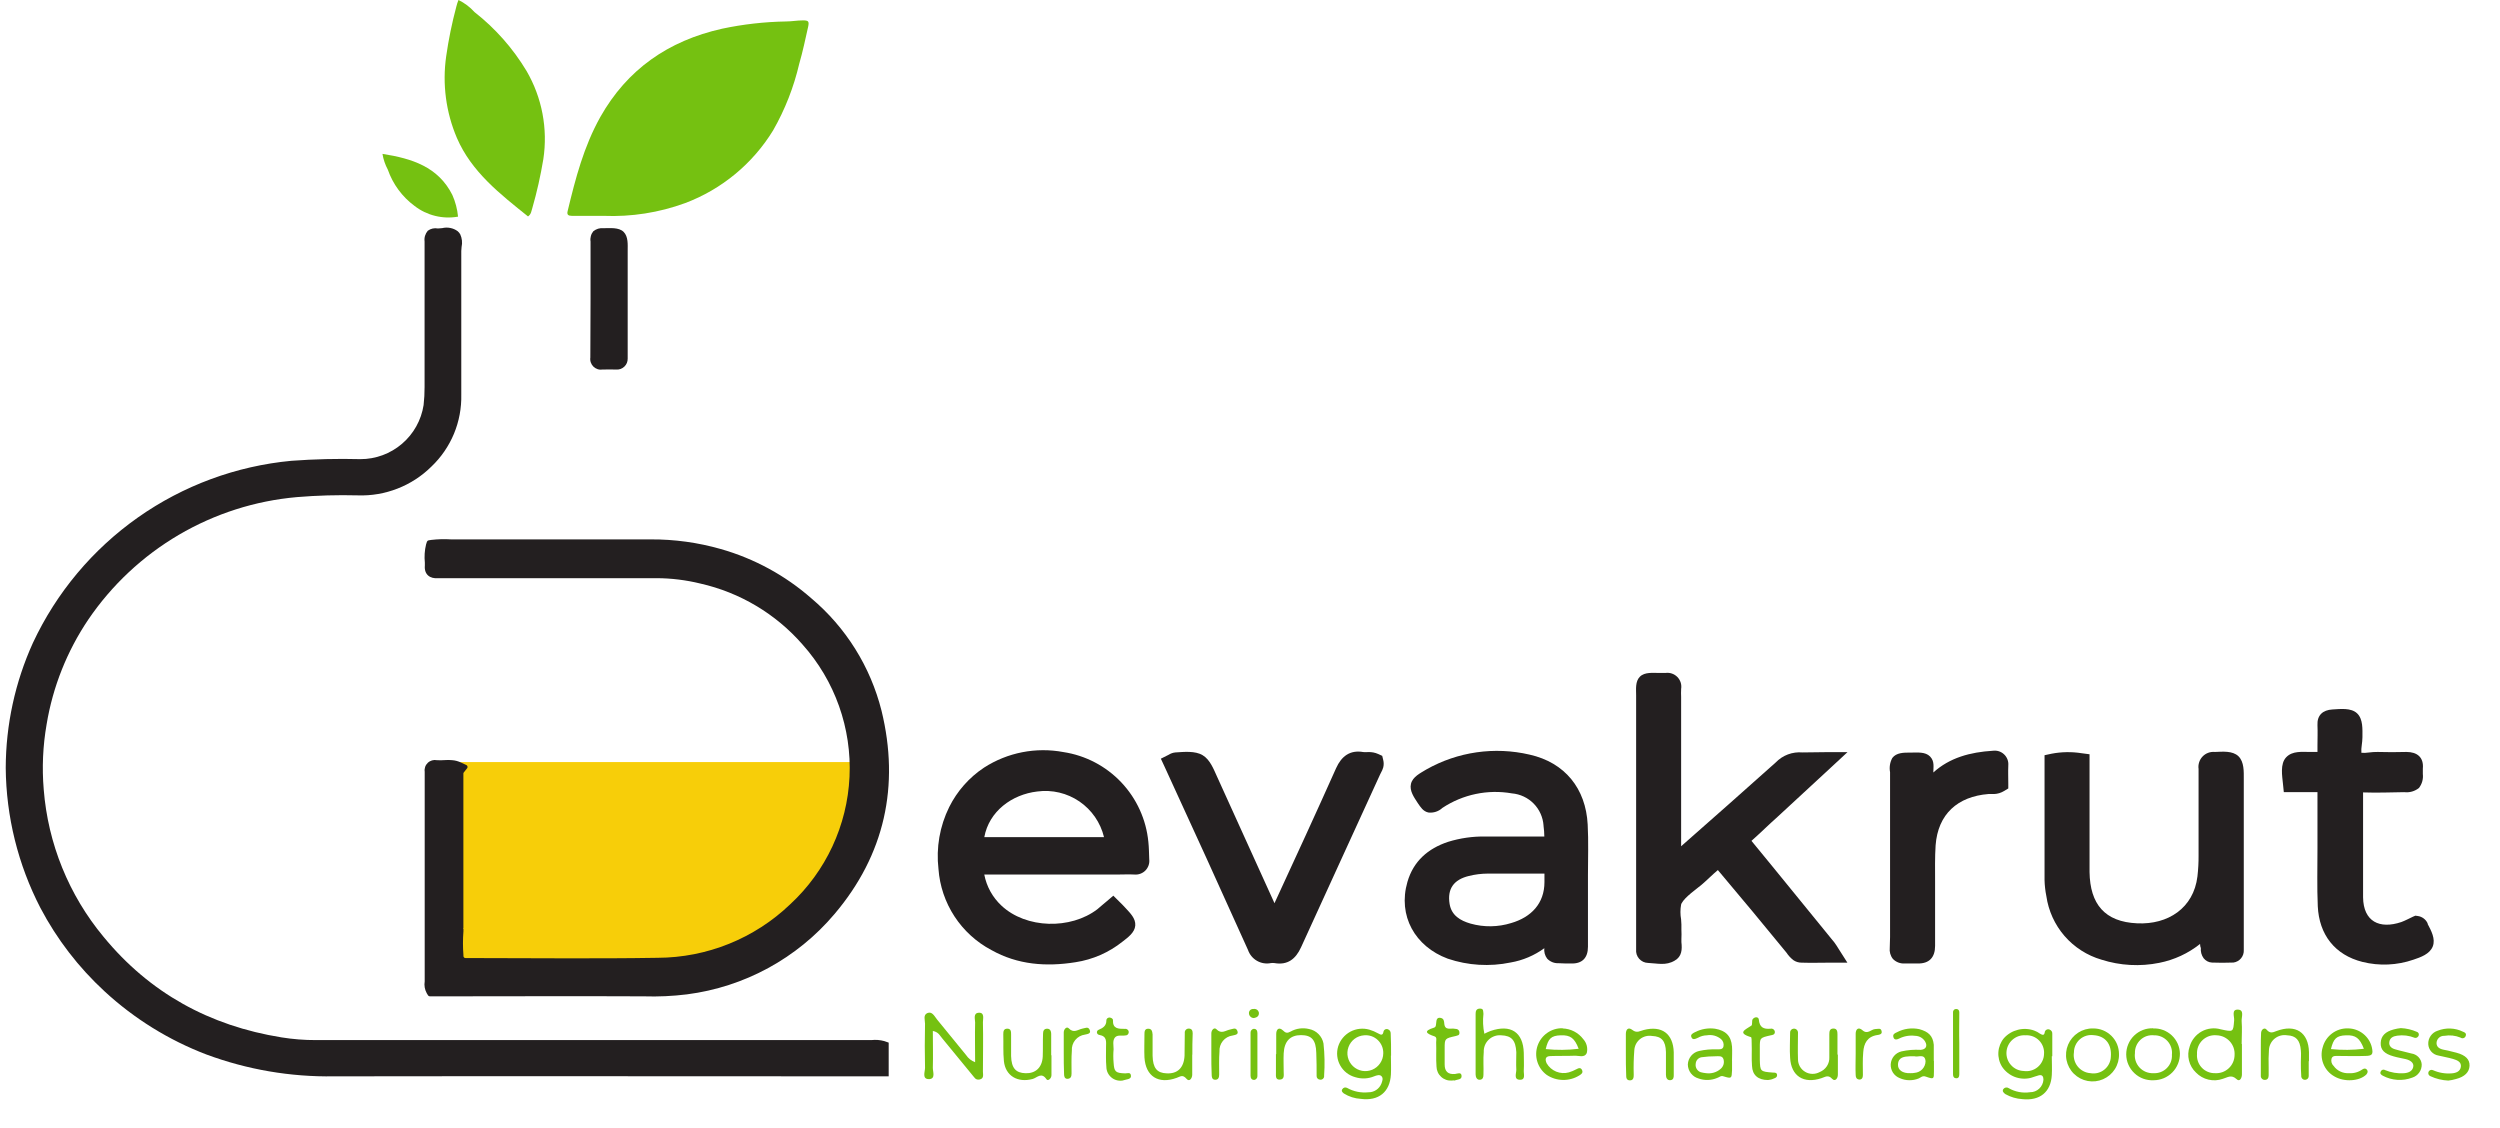 <svg width="82" height="37" viewBox="0 0 82 37" fill="none" xmlns="http://www.w3.org/2000/svg">
<path d="M19.798 7.08H18.76C18.641 7.08 18.585 7.045 18.62 6.918C18.876 5.854 19.146 4.812 19.691 3.836C20.568 2.284 21.911 1.338 23.688 0.941C24.377 0.795 25.078 0.716 25.782 0.704C25.957 0.704 26.151 0.669 26.331 0.669C26.512 0.669 26.547 0.692 26.507 0.878C26.416 1.283 26.331 1.692 26.215 2.091C26.037 2.856 25.749 3.592 25.359 4.275C24.689 5.37 23.673 6.21 22.471 6.662C21.616 6.975 20.708 7.117 19.798 7.08Z" fill="#75C111"/>
<path d="M17.319 7.099C16.401 6.362 15.467 5.639 14.986 4.524C14.626 3.68 14.505 2.753 14.635 1.845C14.713 1.296 14.825 0.752 14.968 0.216C14.986 0.142 15.009 0.07 15.038 0C15.238 0.097 15.416 0.232 15.565 0.397C16.247 0.931 16.825 1.586 17.271 2.328C17.779 3.202 17.973 4.223 17.821 5.222C17.731 5.764 17.611 6.301 17.459 6.829C17.429 6.911 17.429 7.024 17.319 7.099Z" fill="#75C111"/>
<path d="M12.545 5.047C13.514 5.2 14.371 5.47 14.836 6.392C14.937 6.618 15 6.859 15.024 7.106C14.775 7.15 14.519 7.142 14.274 7.081C14.028 7.021 13.798 6.91 13.598 6.755C13.192 6.455 12.886 6.04 12.72 5.563C12.634 5.402 12.574 5.228 12.545 5.047Z" fill="#75C111"/>
<path d="M31.984 34.841C31.984 34.379 31.974 33.963 31.984 33.536C31.984 33.424 31.912 33.227 32.107 33.218C32.302 33.21 32.24 33.413 32.24 33.526C32.253 34.07 32.24 34.605 32.24 35.15C32.24 35.243 32.282 35.374 32.137 35.406C31.991 35.437 31.961 35.332 31.893 35.262C31.563 34.86 31.235 34.461 30.906 34.059C30.832 33.979 30.794 33.854 30.597 33.815C30.597 34.224 30.608 34.625 30.597 35.027C30.597 35.158 30.69 35.378 30.485 35.395C30.229 35.406 30.341 35.158 30.341 35.027C30.33 34.542 30.33 34.059 30.341 33.578C30.341 33.456 30.271 33.289 30.422 33.227C30.573 33.166 30.65 33.331 30.731 33.434L31.687 34.605C31.759 34.714 31.863 34.796 31.984 34.841Z" fill="#75C111"/>
<path d="M44.744 33.958C44.63 33.965 44.521 34.006 44.429 34.074C44.338 34.143 44.269 34.237 44.23 34.344C44.191 34.452 44.184 34.568 44.21 34.679C44.236 34.79 44.294 34.891 44.377 34.97C44.46 35.049 44.564 35.102 44.676 35.123C44.788 35.143 44.904 35.131 45.01 35.087C45.115 35.043 45.205 34.969 45.269 34.874C45.333 34.78 45.369 34.669 45.371 34.554C45.374 34.473 45.36 34.391 45.329 34.315C45.298 34.239 45.252 34.171 45.192 34.114C45.133 34.058 45.062 34.014 44.985 33.987C44.908 33.961 44.825 33.95 44.744 33.958ZM45.622 34.625C45.622 34.83 45.632 35.037 45.622 35.243C45.59 35.817 45.221 36.12 44.635 36.043C44.438 36.032 44.248 35.971 44.08 35.867C44.029 35.827 43.987 35.785 44.029 35.724C44.045 35.698 44.07 35.68 44.099 35.672C44.127 35.665 44.158 35.669 44.184 35.683C44.397 35.803 44.643 35.853 44.886 35.827C44.976 35.828 45.064 35.802 45.139 35.752C45.214 35.703 45.272 35.632 45.307 35.55C45.337 35.467 45.378 35.374 45.318 35.304C45.258 35.234 45.153 35.272 45.07 35.304C44.875 35.385 44.657 35.395 44.454 35.332C44.35 35.304 44.253 35.256 44.168 35.19C44.083 35.124 44.013 35.042 43.96 34.948C43.907 34.854 43.874 34.751 43.862 34.644C43.85 34.537 43.86 34.429 43.891 34.326C43.955 34.118 44.099 33.944 44.29 33.84C44.482 33.737 44.707 33.713 44.916 33.773C45.016 33.803 45.113 33.844 45.204 33.896C45.307 33.958 45.358 33.958 45.379 33.835C45.383 33.82 45.39 33.805 45.4 33.793C45.409 33.781 45.421 33.771 45.435 33.764C45.449 33.757 45.464 33.753 45.48 33.753C45.495 33.752 45.511 33.755 45.525 33.761C45.553 33.771 45.576 33.789 45.592 33.814C45.608 33.838 45.616 33.867 45.615 33.896C45.627 34.133 45.627 34.379 45.627 34.625H45.622Z" fill="#75C111"/>
<path d="M66.437 33.958C66.359 33.952 66.282 33.962 66.208 33.987C66.134 34.013 66.067 34.052 66.008 34.104C65.95 34.155 65.903 34.218 65.869 34.288C65.835 34.358 65.816 34.434 65.812 34.512C65.808 34.59 65.819 34.667 65.845 34.74C65.871 34.814 65.912 34.881 65.965 34.938C66.017 34.996 66.08 35.042 66.151 35.075C66.222 35.107 66.298 35.126 66.376 35.128C66.457 35.141 66.54 35.136 66.619 35.114C66.698 35.092 66.772 35.054 66.835 35.001C66.898 34.949 66.949 34.884 66.985 34.81C67.022 34.736 67.042 34.656 67.044 34.574C67.051 34.492 67.04 34.41 67.012 34.333C66.984 34.255 66.939 34.185 66.882 34.127C66.824 34.068 66.754 34.023 66.678 33.994C66.601 33.965 66.519 33.952 66.437 33.958ZM67.299 34.646C67.299 34.851 67.311 35.056 67.299 35.262C67.269 35.817 66.909 36.113 66.334 36.052C66.139 36.04 65.949 35.984 65.779 35.889C65.717 35.846 65.656 35.785 65.717 35.713C65.737 35.69 65.765 35.674 65.796 35.67C65.826 35.666 65.857 35.673 65.882 35.69C66.094 35.813 66.342 35.861 66.585 35.825C66.697 35.826 66.805 35.784 66.886 35.708C66.968 35.631 67.018 35.526 67.025 35.415C67.025 35.322 66.994 35.239 66.871 35.271C66.788 35.292 66.695 35.33 66.614 35.353C66.439 35.398 66.254 35.387 66.085 35.323C65.916 35.258 65.771 35.143 65.67 34.993C65.579 34.85 65.536 34.681 65.547 34.511C65.558 34.341 65.622 34.179 65.731 34.049C65.853 33.915 66.012 33.821 66.188 33.777C66.363 33.733 66.547 33.741 66.718 33.801C66.788 33.826 66.854 33.861 66.913 33.905C66.985 33.945 67.048 33.977 67.067 33.863C67.069 33.844 67.075 33.827 67.085 33.812C67.096 33.796 67.109 33.783 67.125 33.775C67.141 33.766 67.159 33.761 67.177 33.76C67.196 33.76 67.214 33.764 67.231 33.772C67.258 33.783 67.281 33.803 67.297 33.828C67.312 33.854 67.318 33.884 67.315 33.914C67.315 34.144 67.315 34.4 67.315 34.646H67.299Z" fill="#75C111"/>
<path d="M72.657 35.2C72.738 35.205 72.82 35.193 72.897 35.166C72.973 35.138 73.043 35.095 73.103 35.039C73.163 34.984 73.21 34.917 73.243 34.842C73.276 34.767 73.293 34.687 73.294 34.605C73.299 34.524 73.288 34.443 73.262 34.366C73.235 34.289 73.193 34.218 73.139 34.158C73.084 34.098 73.018 34.049 72.944 34.014C72.871 33.98 72.791 33.961 72.71 33.958C72.625 33.949 72.54 33.958 72.459 33.985C72.379 34.013 72.305 34.057 72.243 34.116C72.182 34.174 72.133 34.246 72.102 34.325C72.071 34.404 72.057 34.489 72.062 34.574C72.055 34.655 72.066 34.737 72.093 34.814C72.12 34.891 72.163 34.961 72.219 35.02C72.275 35.08 72.343 35.126 72.419 35.157C72.494 35.188 72.576 35.203 72.657 35.2ZM73.535 34.237V35.243C73.535 35.355 73.463 35.499 73.359 35.395C73.184 35.232 73.061 35.344 72.906 35.386C72.756 35.44 72.593 35.448 72.438 35.412C72.282 35.376 72.14 35.295 72.029 35.181C71.915 35.074 71.835 34.936 71.798 34.784C71.761 34.633 71.769 34.473 71.821 34.326C71.851 34.222 71.901 34.125 71.968 34.041C72.035 33.956 72.118 33.885 72.212 33.833C72.307 33.78 72.411 33.747 72.518 33.735C72.625 33.722 72.734 33.731 72.838 33.761C73.259 33.854 73.249 33.854 73.28 33.466C73.291 33.343 73.187 33.115 73.393 33.115C73.628 33.115 73.515 33.361 73.526 33.494C73.547 33.742 73.526 33.998 73.526 34.245L73.535 34.237Z" fill="#75C111"/>
<path d="M77.535 34.4C77.4 34.049 77.268 33.947 76.95 33.958C76.632 33.968 76.538 34.07 76.455 34.41C76.814 34.447 77.177 34.444 77.535 34.4ZM77.043 35.2C77.2 35.212 77.356 35.169 77.484 35.078C77.545 35.037 77.596 35.037 77.637 35.088C77.677 35.139 77.658 35.19 77.617 35.243C77.391 35.467 76.889 35.499 76.564 35.304C76.401 35.212 76.275 35.067 76.206 34.893C76.137 34.72 76.13 34.528 76.185 34.349C76.233 34.167 76.342 34.007 76.493 33.895C76.644 33.782 76.829 33.725 77.017 33.731C77.197 33.733 77.371 33.795 77.512 33.907C77.653 34.019 77.753 34.174 77.796 34.349C77.847 34.584 77.817 34.635 77.559 34.635C77.273 34.646 76.985 34.635 76.698 34.635C76.615 34.635 76.503 34.616 76.473 34.728C76.463 34.77 76.464 34.814 76.476 34.855C76.489 34.897 76.512 34.934 76.543 34.963C76.6 35.042 76.675 35.105 76.763 35.146C76.85 35.188 76.947 35.206 77.043 35.2Z" fill="#75C111"/>
<path d="M51.78 34.4C51.645 34.049 51.511 33.947 51.192 33.958C50.872 33.968 50.781 34.07 50.7 34.41C51.059 34.447 51.422 34.444 51.78 34.4ZM51.253 33.733C51.385 33.737 51.515 33.77 51.632 33.831C51.749 33.892 51.852 33.978 51.931 34.084C51.986 34.144 52.025 34.216 52.045 34.295C52.065 34.374 52.066 34.456 52.047 34.535C51.973 34.711 51.78 34.618 51.634 34.628C51.378 34.639 51.121 34.628 50.863 34.639C50.688 34.639 50.669 34.74 50.73 34.876C50.801 34.999 50.912 35.095 51.043 35.149C51.175 35.203 51.321 35.212 51.459 35.174C51.544 35.148 51.627 35.113 51.706 35.071C51.78 35.03 51.85 35.007 51.892 35.1C51.934 35.193 51.861 35.236 51.799 35.276C51.638 35.375 51.451 35.426 51.261 35.422C51.072 35.419 50.887 35.361 50.73 35.255C50.585 35.148 50.478 34.997 50.425 34.825C50.371 34.653 50.374 34.468 50.433 34.297C50.492 34.127 50.603 33.98 50.751 33.877C50.899 33.774 51.076 33.721 51.257 33.726L51.253 33.733Z" fill="#75C111"/>
<path d="M48.687 33.907C48.753 33.873 48.822 33.842 48.892 33.815C49.55 33.587 49.961 33.854 49.98 34.532C49.98 34.728 49.991 34.914 49.98 35.107C49.971 35.22 50.052 35.425 49.849 35.416C49.645 35.408 49.735 35.211 49.735 35.088C49.724 34.902 49.735 34.709 49.735 34.512C49.714 34.121 49.58 33.97 49.241 33.958C49.167 33.951 49.091 33.96 49.02 33.985C48.95 34.009 48.885 34.049 48.831 34.1C48.776 34.152 48.733 34.215 48.705 34.284C48.677 34.354 48.664 34.428 48.667 34.504C48.644 34.748 48.667 34.995 48.657 35.251C48.657 35.323 48.644 35.406 48.544 35.416C48.444 35.427 48.4 35.332 48.4 35.241V33.257C48.4 33.166 48.42 33.082 48.544 33.082C48.669 33.082 48.644 33.166 48.657 33.257C48.632 33.474 48.642 33.693 48.687 33.907Z" fill="#75C111"/>
<path d="M60.282 34.593V35.251C60.282 35.374 60.188 35.487 60.095 35.386C59.964 35.243 59.871 35.323 59.744 35.364C59.16 35.56 58.747 35.294 58.716 34.697C58.696 34.419 58.716 34.144 58.716 33.864C58.715 33.835 58.725 33.806 58.745 33.784C58.764 33.761 58.79 33.746 58.819 33.742C58.838 33.738 58.857 33.739 58.875 33.743C58.893 33.748 58.91 33.756 58.925 33.768C58.939 33.779 58.951 33.794 58.96 33.811C58.968 33.827 58.973 33.846 58.974 33.864C58.974 34.163 58.963 34.451 58.974 34.742C58.973 34.826 58.995 34.908 59.036 34.981C59.077 35.053 59.137 35.114 59.209 35.156C59.28 35.199 59.362 35.222 59.446 35.223C59.529 35.224 59.611 35.204 59.685 35.164C59.782 35.125 59.866 35.057 59.923 34.969C59.98 34.881 60.008 34.777 60.002 34.672C60.002 34.425 60.002 34.168 60.002 33.922C60.002 33.83 60.013 33.736 60.138 33.736C60.262 33.736 60.269 33.84 60.269 33.933C60.269 34.147 60.269 34.374 60.269 34.588L60.282 34.593Z" fill="#75C111"/>
<path d="M55.958 35.2C56.042 35.212 56.127 35.206 56.209 35.183C56.29 35.16 56.366 35.12 56.43 35.065C56.476 35.028 56.511 34.978 56.529 34.922C56.547 34.865 56.548 34.805 56.532 34.748C56.494 34.616 56.369 34.646 56.265 34.646C56.114 34.646 55.962 34.656 55.812 34.677C55.76 34.685 55.713 34.711 55.677 34.75C55.642 34.789 55.622 34.839 55.619 34.892C55.609 34.95 55.621 35.01 55.651 35.06C55.681 35.111 55.728 35.15 55.784 35.169C55.842 35.184 55.9 35.194 55.958 35.2ZM56.811 34.798V35.107C56.799 35.374 56.799 35.386 56.532 35.304C56.439 35.272 56.401 35.332 56.327 35.355C56.132 35.439 55.912 35.446 55.712 35.374C55.612 35.346 55.524 35.286 55.46 35.203C55.397 35.12 55.362 35.019 55.361 34.914C55.365 34.81 55.403 34.71 55.47 34.63C55.537 34.55 55.628 34.494 55.73 34.472C55.922 34.429 56.119 34.411 56.316 34.419C56.399 34.419 56.511 34.43 56.531 34.318C56.539 34.275 56.536 34.23 56.522 34.189C56.508 34.148 56.483 34.111 56.45 34.082C56.386 34.029 56.312 33.991 56.233 33.969C56.153 33.947 56.069 33.944 55.988 33.958C55.883 33.96 55.781 33.988 55.69 34.04C55.618 34.07 55.514 34.133 55.474 34.008C55.444 33.928 55.535 33.886 55.598 33.854C55.8 33.75 56.03 33.711 56.255 33.742C56.606 33.803 56.782 33.979 56.81 34.326C56.82 34.481 56.81 34.646 56.81 34.798H56.811Z" fill="#75C111"/>
<path d="M62.798 34.646H62.643C62.468 34.656 62.264 34.667 62.254 34.914C62.245 35.09 62.396 35.211 62.663 35.2C62.708 35.202 62.753 35.199 62.798 35.19C62.895 35.183 62.986 35.14 63.052 35.07C63.119 34.999 63.157 34.906 63.158 34.809C63.138 34.542 62.91 34.686 62.798 34.646ZM63.433 34.798V35.15C63.433 35.395 63.433 35.406 63.166 35.313C63.054 35.272 63.003 35.344 62.931 35.374C62.833 35.414 62.728 35.433 62.622 35.431C62.516 35.43 62.412 35.407 62.315 35.364C62.223 35.329 62.144 35.266 62.09 35.184C62.037 35.102 62.011 35.004 62.016 34.906C62.022 34.808 62.059 34.714 62.122 34.638C62.185 34.563 62.27 34.509 62.366 34.486C62.572 34.44 62.782 34.423 62.993 34.435C63.168 34.425 63.228 34.312 63.147 34.168C63.114 34.11 63.066 34.062 63.008 34.028C62.95 33.994 62.884 33.976 62.817 33.975C62.637 33.952 62.453 33.983 62.291 34.065C62.227 34.096 62.136 34.126 62.105 34.024C62.073 33.922 62.147 33.891 62.217 33.859C62.443 33.739 62.705 33.703 62.956 33.757C63.254 33.84 63.4 33.975 63.428 34.27C63.428 34.446 63.428 34.63 63.428 34.797L63.433 34.798Z" fill="#75C111"/>
<path d="M39.105 34.593V35.251C39.105 35.364 39.013 35.499 38.919 35.386C38.788 35.232 38.716 35.313 38.591 35.355C37.996 35.571 37.577 35.304 37.538 34.686C37.527 34.442 37.538 34.195 37.538 33.938C37.538 33.845 37.538 33.742 37.661 33.742C37.784 33.742 37.794 33.835 37.805 33.928V34.63C37.815 35.032 37.949 35.195 38.266 35.206C38.617 35.225 38.832 35.03 38.853 34.63C38.861 34.384 38.853 34.138 38.861 33.882C38.859 33.863 38.86 33.844 38.866 33.826C38.872 33.808 38.882 33.791 38.895 33.778C38.907 33.764 38.923 33.753 38.941 33.746C38.959 33.739 38.978 33.737 38.997 33.738C39.09 33.738 39.12 33.808 39.12 33.891C39.109 34.138 39.109 34.363 39.109 34.593H39.105Z" fill="#75C111"/>
<path d="M34.488 34.616V35.267C34.488 35.369 34.376 35.472 34.325 35.401C34.162 35.153 34.016 35.35 33.872 35.39C33.38 35.523 32.978 35.288 32.928 34.804C32.898 34.517 32.917 34.219 32.908 33.926C32.908 33.833 32.917 33.74 33.04 33.74C33.163 33.74 33.164 33.842 33.164 33.935V34.637C33.175 35.037 33.319 35.192 33.637 35.202C33.954 35.213 34.181 35.027 34.202 34.658C34.212 34.41 34.202 34.165 34.212 33.907C34.212 33.815 34.242 33.731 34.367 33.743C34.448 33.752 34.479 33.826 34.479 33.907C34.479 34.135 34.479 34.37 34.479 34.609L34.488 34.616Z" fill="#75C111"/>
<path d="M53.328 34.574V33.915C53.328 33.773 53.4 33.671 53.544 33.784C53.688 33.896 53.791 33.815 53.914 33.784C54.51 33.629 54.88 33.907 54.899 34.512V35.267C54.899 35.337 54.891 35.422 54.787 35.43C54.683 35.439 54.643 35.35 54.643 35.255V34.507C54.632 34.137 54.499 33.993 54.19 33.98C54.12 33.968 54.048 33.971 53.979 33.989C53.91 34.007 53.846 34.04 53.791 34.084C53.736 34.129 53.691 34.185 53.658 34.248C53.627 34.312 53.608 34.382 53.605 34.453C53.584 34.715 53.578 34.979 53.586 35.243C53.586 35.323 53.586 35.436 53.463 35.436C53.34 35.436 53.339 35.334 53.339 35.26C53.328 35.014 53.328 34.79 53.328 34.574Z" fill="#75C111"/>
<path d="M41.86 34.574V33.915C41.86 33.773 41.94 33.671 42.075 33.793C42.169 33.886 42.219 33.896 42.332 33.835C42.516 33.731 42.732 33.702 42.937 33.752C43.054 33.774 43.162 33.831 43.246 33.916C43.331 34 43.387 34.107 43.41 34.224C43.449 34.574 43.456 34.927 43.431 35.278C43.434 35.297 43.432 35.316 43.426 35.335C43.42 35.353 43.409 35.37 43.395 35.383C43.38 35.396 43.363 35.406 43.344 35.411C43.325 35.416 43.306 35.416 43.287 35.411C43.257 35.408 43.23 35.393 43.211 35.37C43.192 35.347 43.182 35.318 43.185 35.288C43.185 35.041 43.185 34.795 43.174 34.537C43.164 34.107 43.02 33.952 42.671 33.952C42.321 33.952 42.126 34.149 42.105 34.547C42.095 34.753 42.105 34.958 42.105 35.163C42.105 35.257 42.137 35.401 41.983 35.411C41.828 35.422 41.851 35.288 41.851 35.186C41.851 34.99 41.851 34.784 41.851 34.579L41.86 34.574Z" fill="#75C111"/>
<path d="M75.726 34.809V35.294C75.727 35.323 75.717 35.352 75.698 35.375C75.679 35.397 75.652 35.412 75.623 35.416C75.604 35.419 75.585 35.418 75.567 35.413C75.549 35.407 75.533 35.398 75.519 35.385C75.505 35.372 75.495 35.356 75.488 35.338C75.481 35.321 75.479 35.302 75.481 35.283C75.468 35.139 75.468 34.984 75.468 34.841C75.468 34.697 75.481 34.574 75.468 34.451C75.44 34.112 75.305 33.97 75.019 33.958C74.948 33.946 74.876 33.949 74.806 33.967C74.737 33.984 74.672 34.017 74.616 34.061C74.559 34.106 74.513 34.161 74.48 34.225C74.446 34.288 74.427 34.358 74.422 34.43C74.409 34.621 74.405 34.814 74.412 35.006V35.267C74.412 35.35 74.382 35.42 74.289 35.42C74.27 35.421 74.251 35.418 74.234 35.411C74.217 35.404 74.201 35.394 74.189 35.38C74.176 35.367 74.166 35.35 74.16 35.333C74.155 35.315 74.153 35.296 74.155 35.278V34.353C74.155 34.189 74.155 34.035 74.164 33.872C74.176 33.756 74.28 33.696 74.34 33.768C74.452 33.901 74.534 33.872 74.666 33.819C75.293 33.582 75.719 33.859 75.734 34.507C75.734 34.6 75.734 34.704 75.734 34.804L75.726 34.809Z" fill="#75C111"/>
<path d="M68.567 35.2C68.648 35.215 68.731 35.211 68.81 35.191C68.889 35.17 68.963 35.133 69.026 35.081C69.09 35.029 69.141 34.965 69.177 34.892C69.214 34.818 69.234 34.738 69.236 34.656C69.268 34.256 69.061 33.979 68.673 33.954C68.592 33.943 68.51 33.949 68.432 33.972C68.353 33.995 68.281 34.035 68.22 34.089C68.158 34.142 68.109 34.209 68.076 34.283C68.042 34.357 68.025 34.438 68.025 34.519C68.012 34.6 68.017 34.683 68.038 34.762C68.059 34.841 68.096 34.915 68.147 34.979C68.198 35.043 68.261 35.096 68.334 35.134C68.406 35.172 68.486 35.195 68.567 35.2ZM69.503 34.574C69.509 34.747 69.462 34.919 69.369 35.066C69.276 35.213 69.142 35.328 68.982 35.398C68.823 35.468 68.647 35.488 68.476 35.456C68.305 35.424 68.148 35.342 68.024 35.22C67.9 35.098 67.816 34.941 67.782 34.771C67.748 34.6 67.766 34.424 67.834 34.264C67.902 34.104 68.016 33.968 68.161 33.873C68.307 33.778 68.478 33.729 68.652 33.733C68.763 33.731 68.874 33.752 68.977 33.793C69.08 33.835 69.174 33.897 69.254 33.975C69.333 34.053 69.396 34.146 69.439 34.249C69.481 34.352 69.503 34.462 69.503 34.574Z" fill="#75C111"/>
<path d="M71.239 34.593C71.248 34.512 71.239 34.429 71.213 34.352C71.187 34.274 71.145 34.203 71.09 34.143C71.034 34.083 70.966 34.035 70.891 34.003C70.816 33.971 70.735 33.956 70.653 33.958C70.572 33.949 70.49 33.958 70.413 33.983C70.336 34.009 70.265 34.051 70.206 34.107C70.147 34.162 70.1 34.23 70.069 34.305C70.038 34.38 70.023 34.461 70.026 34.542C70.015 34.627 70.022 34.713 70.048 34.794C70.074 34.876 70.118 34.951 70.176 35.014C70.234 35.076 70.305 35.126 70.384 35.158C70.463 35.19 70.548 35.205 70.633 35.2C70.714 35.205 70.796 35.193 70.871 35.164C70.947 35.135 71.016 35.091 71.073 35.033C71.13 34.976 71.175 34.907 71.204 34.831C71.232 34.755 71.244 34.674 71.239 34.593ZM70.623 33.733C70.735 33.728 70.846 33.746 70.951 33.785C71.056 33.824 71.152 33.884 71.234 33.96C71.315 34.036 71.381 34.128 71.427 34.23C71.473 34.333 71.498 34.443 71.501 34.554C71.502 34.669 71.482 34.783 71.439 34.889C71.396 34.996 71.333 35.093 71.253 35.174C71.172 35.256 71.076 35.321 70.971 35.365C70.865 35.409 70.752 35.432 70.637 35.432C70.522 35.438 70.407 35.42 70.299 35.381C70.19 35.341 70.091 35.279 70.008 35.2C69.924 35.121 69.857 35.026 69.811 34.92C69.765 34.815 69.741 34.701 69.74 34.585C69.74 34.47 69.762 34.356 69.807 34.25C69.852 34.143 69.917 34.047 70 33.967C70.083 33.887 70.181 33.824 70.289 33.783C70.396 33.742 70.511 33.723 70.626 33.728L70.623 33.733Z" fill="#75C111"/>
<path d="M78.747 33.722C78.929 33.73 79.107 33.772 79.274 33.845C79.295 33.851 79.313 33.865 79.325 33.884C79.336 33.903 79.341 33.925 79.337 33.947C79.335 33.962 79.329 33.977 79.321 33.99C79.313 34.003 79.302 34.014 79.289 34.023C79.277 34.032 79.262 34.038 79.247 34.041C79.232 34.044 79.217 34.043 79.202 34.04C79.02 33.966 78.822 33.942 78.628 33.97C78.492 33.989 78.392 34.04 78.37 34.173C78.347 34.307 78.442 34.388 78.566 34.419C78.742 34.472 78.917 34.504 79.093 34.554C79.181 34.566 79.262 34.607 79.324 34.67C79.386 34.734 79.424 34.817 79.432 34.906C79.436 35.003 79.408 35.099 79.352 35.178C79.296 35.258 79.215 35.317 79.123 35.346C78.967 35.405 78.8 35.43 78.634 35.419C78.468 35.409 78.306 35.363 78.159 35.285C78.097 35.253 78.055 35.211 78.087 35.15C78.092 35.136 78.099 35.123 78.109 35.113C78.12 35.103 78.132 35.095 78.146 35.09C78.159 35.085 78.174 35.083 78.188 35.085C78.203 35.086 78.217 35.091 78.229 35.099C78.424 35.18 78.636 35.216 78.847 35.202C78.991 35.192 79.123 35.141 79.154 34.997C79.186 34.853 79.042 34.77 78.907 34.739C78.772 34.707 78.64 34.688 78.508 34.648C78.21 34.565 78.076 34.433 78.087 34.205C78.097 33.977 78.241 33.836 78.519 33.764C78.593 33.744 78.67 33.73 78.747 33.722Z" fill="#75C111"/>
<path d="M80.305 35.443C80.102 35.434 79.902 35.385 79.717 35.299C79.704 35.294 79.691 35.286 79.681 35.276C79.67 35.266 79.662 35.254 79.656 35.241C79.65 35.227 79.647 35.213 79.647 35.198C79.647 35.184 79.65 35.169 79.656 35.156C79.662 35.143 79.67 35.131 79.681 35.121C79.691 35.111 79.704 35.103 79.717 35.098C79.731 35.093 79.745 35.091 79.76 35.091C79.774 35.092 79.788 35.096 79.802 35.102C79.995 35.188 80.207 35.224 80.418 35.206C80.562 35.195 80.695 35.144 80.716 34.99C80.737 34.835 80.604 34.776 80.46 34.733C80.316 34.691 80.14 34.661 79.977 34.621C79.888 34.606 79.807 34.561 79.747 34.494C79.688 34.426 79.652 34.341 79.647 34.251C79.642 34.153 79.669 34.057 79.725 33.977C79.781 33.897 79.861 33.837 79.954 33.808C80.088 33.755 80.23 33.73 80.374 33.736C80.517 33.741 80.658 33.777 80.786 33.84C80.839 33.859 80.9 33.891 80.879 33.963C80.876 33.982 80.868 33.999 80.856 34.014C80.845 34.029 80.829 34.04 80.811 34.047C80.794 34.054 80.775 34.057 80.756 34.054C80.737 34.052 80.719 34.044 80.704 34.033C80.537 33.964 80.355 33.944 80.177 33.975C80.117 33.972 80.058 33.99 80.01 34.028C79.963 34.066 79.931 34.119 79.921 34.179C79.902 34.323 79.993 34.393 80.126 34.425C80.26 34.456 80.425 34.486 80.569 34.528C80.878 34.611 81.009 34.753 81.001 34.958C80.992 35.164 80.846 35.318 80.556 35.392C80.474 35.416 80.39 35.433 80.305 35.443Z" fill="#75C111"/>
<path d="M36.815 35.443C36.751 35.452 36.685 35.448 36.623 35.43C36.56 35.412 36.502 35.382 36.453 35.34C36.403 35.298 36.362 35.246 36.334 35.188C36.306 35.129 36.29 35.065 36.289 35C36.269 34.784 36.278 34.56 36.278 34.342C36.278 34.166 36.32 33.991 36.053 33.944C36.035 33.941 36.017 33.932 36.004 33.919C35.99 33.906 35.982 33.888 35.979 33.869C35.977 33.85 35.981 33.831 35.99 33.815C36 33.798 36.015 33.786 36.032 33.779C36.185 33.715 36.289 33.645 36.289 33.47C36.289 33.455 36.293 33.44 36.3 33.427C36.307 33.414 36.317 33.402 36.329 33.394C36.341 33.385 36.355 33.379 36.369 33.376C36.384 33.374 36.399 33.374 36.413 33.378C36.452 33.387 36.505 33.41 36.505 33.461C36.494 33.747 36.68 33.747 36.896 33.747C36.911 33.745 36.927 33.745 36.942 33.749C36.956 33.753 36.97 33.76 36.982 33.77C36.994 33.78 37.004 33.792 37.011 33.806C37.018 33.819 37.022 33.834 37.022 33.85C37.023 33.865 37.02 33.881 37.014 33.895C37.009 33.909 37 33.922 36.989 33.933C36.978 33.944 36.965 33.952 36.95 33.957C36.935 33.962 36.92 33.964 36.905 33.963C36.792 33.984 36.648 33.933 36.568 34.033C36.487 34.133 36.526 34.293 36.526 34.416C36.513 34.562 36.513 34.71 36.526 34.856C36.545 35.155 36.587 35.195 36.905 35.207C36.977 35.207 37.07 35.165 37.091 35.258C37.121 35.381 37.008 35.394 36.928 35.413C36.89 35.421 36.852 35.431 36.815 35.443Z" fill="#75C111"/>
<path d="M57.992 35.425C57.664 35.425 57.478 35.262 57.466 34.963C57.446 34.718 57.466 34.472 57.455 34.224C57.455 34.152 57.455 34.028 57.434 34.019C56.962 33.877 57.25 33.773 57.446 33.64C57.485 33.61 57.455 33.485 57.485 33.434C57.548 33.343 57.681 33.343 57.69 33.443C57.713 33.701 57.845 33.761 58.073 33.742C58.091 33.737 58.109 33.737 58.127 33.742C58.145 33.746 58.162 33.755 58.176 33.767C58.189 33.779 58.2 33.794 58.207 33.811C58.214 33.828 58.217 33.846 58.215 33.864C58.205 33.938 58.143 33.947 58.082 33.958C57.722 34.04 57.722 34.04 57.722 34.368V34.76C57.733 35.139 57.733 35.15 58.154 35.181C58.215 35.181 58.278 35.181 58.287 35.251C58.296 35.322 58.247 35.355 58.185 35.374C58.125 35.403 58.059 35.42 57.992 35.425Z" fill="#75C111"/>
<path d="M47.621 35.443C47.557 35.447 47.493 35.439 47.432 35.418C47.372 35.397 47.317 35.364 47.269 35.32C47.222 35.277 47.184 35.225 47.158 35.166C47.132 35.108 47.118 35.045 47.117 34.981C47.097 34.723 47.117 34.454 47.106 34.188C47.106 34.117 47.138 34.024 47.055 33.994C46.778 33.901 46.676 33.819 47.036 33.707C47.106 33.685 47.097 33.615 47.106 33.561C47.117 33.471 47.117 33.368 47.242 33.385C47.366 33.403 47.364 33.498 47.373 33.58C47.396 33.815 47.589 33.714 47.724 33.745C47.807 33.745 47.87 33.785 47.87 33.877C47.87 33.968 47.807 33.959 47.745 33.982C47.386 34.063 47.385 34.063 47.385 34.391V34.918C47.385 35.134 47.487 35.248 47.724 35.227C47.807 35.216 47.931 35.155 47.94 35.288C47.949 35.422 47.796 35.402 47.715 35.441C47.684 35.435 47.652 35.436 47.621 35.443Z" fill="#75C111"/>
<path d="M39.732 34.593V33.891C39.732 33.787 39.825 33.685 39.896 33.756C40.061 33.931 40.194 33.798 40.349 33.768C40.429 33.756 40.533 33.685 40.584 33.81C40.635 33.935 40.522 33.942 40.429 33.965C40.304 33.981 40.19 34.045 40.11 34.143C40.03 34.241 39.991 34.365 39.999 34.491C39.98 34.735 39.989 34.983 39.989 35.239C39.989 35.332 39.969 35.425 39.845 35.415C39.752 35.406 39.743 35.322 39.743 35.239C39.732 35.014 39.732 34.797 39.732 34.581V34.593Z" fill="#75C111"/>
<path d="M60.866 34.565V33.908C60.866 33.754 60.959 33.673 61.091 33.794C61.258 33.94 61.37 33.763 61.503 33.754C61.594 33.754 61.698 33.703 61.717 33.826C61.74 33.917 61.656 33.94 61.575 33.949C61.245 34 61.133 34.226 61.114 34.514C61.091 34.762 61.103 35.007 61.103 35.264C61.103 35.346 61.071 35.418 60.978 35.408C60.885 35.397 60.866 35.325 60.866 35.253C60.855 35.039 60.866 34.8 60.866 34.565Z" fill="#75C111"/>
<path d="M41.243 34.584V35.286C41.246 35.316 41.238 35.346 41.221 35.37C41.204 35.395 41.179 35.412 41.15 35.42C41.057 35.429 41.018 35.367 41.018 35.286V33.882C41.015 33.852 41.023 33.823 41.039 33.798C41.056 33.773 41.081 33.755 41.11 33.747C41.201 33.736 41.243 33.798 41.243 33.882V34.584Z" fill="#75C111"/>
<path d="M64.265 34.224V35.232C64.265 35.304 64.245 35.386 64.144 35.364C64.07 35.355 64.059 35.283 64.059 35.232V33.208C64.058 33.194 64.059 33.179 64.063 33.165C64.068 33.151 64.075 33.139 64.085 33.128C64.095 33.117 64.107 33.109 64.121 33.103C64.134 33.098 64.148 33.095 64.163 33.096C64.246 33.096 64.265 33.157 64.265 33.208C64.265 33.559 64.256 33.886 64.265 34.224Z" fill="#75C111"/>
<path d="M41.13 33.392C41.108 33.392 41.087 33.388 41.066 33.38C41.046 33.372 41.028 33.36 41.013 33.344C40.997 33.329 40.985 33.311 40.977 33.291C40.969 33.271 40.965 33.249 40.965 33.227C40.965 33.209 40.968 33.191 40.976 33.174C40.983 33.157 40.994 33.142 41.008 33.13C41.021 33.117 41.037 33.108 41.055 33.102C41.072 33.096 41.09 33.094 41.109 33.096C41.13 33.091 41.151 33.09 41.172 33.095C41.193 33.099 41.213 33.107 41.231 33.12C41.248 33.132 41.263 33.148 41.273 33.167C41.284 33.185 41.291 33.206 41.293 33.227C41.293 33.336 41.223 33.373 41.13 33.392Z" fill="#75C111"/>
<path d="M14.502 24.996H28.365L27.515 28.317L25.282 31.047L23.07 31.897L15.996 32.071L14.465 31.995L14.502 24.996Z" fill="#F7CE09"/>
<path d="M77.509 25.991C77.509 27.139 77.509 28.286 77.509 29.432C77.519 30.227 78.048 30.485 78.764 30.243C78.894 30.196 79.02 30.125 79.147 30.067L79.224 30.034L79.305 30.045C79.374 30.055 79.44 30.082 79.497 30.125C79.553 30.167 79.598 30.223 79.627 30.287V30.297V30.306C79.742 30.524 79.893 30.798 79.793 31.047C79.692 31.296 79.397 31.398 79.162 31.477C78.624 31.663 78.042 31.689 77.489 31.551C76.582 31.323 76.066 30.654 76.023 29.723C75.996 29.093 76.013 28.463 76.013 27.829V25.983H74.909L74.882 25.718C74.856 25.449 74.782 25.057 74.986 24.84C75.19 24.622 75.513 24.664 75.766 24.664H76.013V24.45C76.013 24.229 76.023 24.006 76.013 23.785C75.997 23.458 76.189 23.288 76.506 23.27C76.761 23.256 77.112 23.209 77.312 23.397C77.512 23.585 77.488 23.923 77.488 24.18C77.486 24.269 77.478 24.358 77.465 24.447C77.452 24.528 77.448 24.61 77.454 24.692C77.536 24.698 77.619 24.694 77.7 24.682C77.795 24.669 77.892 24.663 77.988 24.664C78.3 24.673 78.613 24.673 78.924 24.664H78.932C79.283 24.664 79.505 24.84 79.469 25.212V25.226C79.466 25.277 79.466 25.329 79.469 25.38V25.389C79.488 25.552 79.442 25.716 79.341 25.846C79.274 25.9 79.197 25.939 79.114 25.963C79.031 25.986 78.944 25.993 78.859 25.983H78.85C78.416 25.99 77.963 26.007 77.509 25.991Z" fill="#231F20"/>
<path d="M32.285 27.459H36.212C36.097 26.983 35.81 26.566 35.406 26.289C35.001 26.012 34.509 25.896 34.023 25.961C33.189 26.058 32.44 26.611 32.285 27.459ZM32.285 28.688C32.36 29.078 32.556 29.433 32.847 29.704C33.658 30.466 35.118 30.492 35.993 29.823C36.096 29.729 36.205 29.648 36.312 29.553L36.517 29.378L36.707 29.567C36.783 29.639 36.855 29.715 36.926 29.792C37.069 29.948 37.255 30.127 37.237 30.357C37.22 30.587 36.995 30.749 36.821 30.884C36.374 31.241 35.841 31.475 35.275 31.561C34.314 31.714 33.382 31.646 32.52 31.163C32.029 30.904 31.611 30.523 31.307 30.058C31.003 29.593 30.822 29.058 30.782 28.503C30.701 27.806 30.823 27.1 31.134 26.471C31.395 25.947 31.79 25.5 32.278 25.177C33.048 24.681 33.979 24.499 34.88 24.668C35.605 24.778 36.273 25.128 36.778 25.661C37.283 26.195 37.595 26.881 37.666 27.612C37.687 27.803 37.687 27.992 37.695 28.186C37.703 28.252 37.696 28.32 37.674 28.383C37.652 28.446 37.617 28.504 37.57 28.552C37.523 28.6 37.466 28.636 37.403 28.659C37.34 28.682 37.272 28.691 37.206 28.684H37.19C37.028 28.675 36.87 28.684 36.709 28.684H32.289L32.285 28.688Z" fill="#231F20"/>
<path d="M41.801 31.589C41.763 31.584 41.725 31.584 41.687 31.589C41.531 31.621 41.368 31.595 41.229 31.515C41.091 31.436 40.986 31.309 40.934 31.158C40.031 29.149 39.118 27.145 38.196 25.143L38.076 24.885L38.331 24.757C38.398 24.714 38.474 24.687 38.554 24.68C38.833 24.662 39.2 24.622 39.447 24.771C39.695 24.92 39.809 25.235 39.919 25.473C40.547 26.859 41.175 28.243 41.803 29.625C42.482 28.152 43.163 26.678 43.825 25.194C44.001 24.805 44.28 24.59 44.719 24.668C44.77 24.672 44.821 24.672 44.871 24.668C44.987 24.663 45.103 24.685 45.209 24.733L45.337 24.792L45.37 24.929C45.39 25.009 45.39 25.092 45.37 25.172C45.352 25.233 45.327 25.292 45.295 25.347C45.283 25.365 45.274 25.384 45.267 25.403C44.406 27.294 43.534 29.179 42.675 31.07C42.498 31.459 42.23 31.665 41.801 31.589Z" fill="#231F20"/>
<path d="M50.658 28.693V28.654H48.799C48.589 28.655 48.381 28.681 48.177 28.732C47.688 28.851 47.465 29.148 47.547 29.65C47.61 30.027 47.898 30.197 48.234 30.294C48.671 30.417 49.134 30.411 49.568 30.276C50.221 30.085 50.658 29.636 50.658 28.932V28.693ZM50.658 31.098C50.329 31.339 49.949 31.501 49.547 31.57C48.861 31.712 48.149 31.669 47.486 31.444C46.415 31.047 45.841 30.039 46.164 28.925C46.361 28.247 46.836 27.833 47.495 27.613C47.892 27.49 48.307 27.43 48.723 27.438H50.654C50.652 27.32 50.644 27.203 50.628 27.087V27.076C50.609 26.806 50.495 26.551 50.305 26.358C50.115 26.165 49.862 26.046 49.592 26.023C48.799 25.884 47.982 26.055 47.31 26.5C47.249 26.557 47.177 26.599 47.099 26.625C47.02 26.651 46.936 26.66 46.854 26.651C46.678 26.614 46.597 26.476 46.503 26.341C46.383 26.154 46.224 25.94 46.28 25.709C46.336 25.477 46.589 25.358 46.785 25.238C47.813 24.657 49.022 24.483 50.172 24.752C51.33 25.012 52.015 25.865 52.076 27.045C52.106 27.596 52.085 28.145 52.085 28.697V31.054C52.085 31.416 51.897 31.616 51.53 31.602C51.394 31.602 51.251 31.602 51.116 31.593C51.047 31.596 50.978 31.584 50.915 31.558C50.851 31.532 50.793 31.492 50.746 31.442C50.672 31.343 50.639 31.22 50.654 31.098H50.658Z" fill="#231F20"/>
<path d="M57.448 27.58C57.906 28.135 58.359 28.693 58.814 29.251C59.269 29.809 59.72 30.361 60.171 30.917C60.22 30.98 60.262 31.054 60.306 31.122L60.594 31.575H60.057C59.734 31.575 59.412 31.586 59.088 31.575C58.993 31.575 58.901 31.546 58.823 31.493C58.733 31.423 58.656 31.339 58.594 31.244C57.85 30.336 57.104 29.434 56.346 28.538C56.17 28.684 55.995 28.865 55.819 29.014C55.644 29.163 55.271 29.414 55.154 29.632C55.148 29.645 55.143 29.657 55.14 29.671C55.111 29.831 55.111 29.995 55.14 30.155C55.15 30.268 55.154 30.381 55.15 30.494C55.155 30.595 55.155 30.697 55.15 30.798C55.148 30.832 55.148 30.867 55.15 30.901C55.176 31.14 55.168 31.373 54.932 31.507C54.638 31.683 54.36 31.596 54.055 31.584C53.999 31.582 53.945 31.57 53.895 31.546C53.845 31.522 53.8 31.488 53.763 31.447C53.727 31.405 53.699 31.356 53.682 31.304C53.665 31.251 53.66 31.195 53.665 31.14V22.805C53.665 22.602 53.632 22.35 53.79 22.194C53.948 22.038 54.218 22.073 54.427 22.073H54.625C54.696 22.063 54.769 22.069 54.837 22.092C54.905 22.115 54.967 22.154 55.017 22.205C55.068 22.257 55.105 22.319 55.127 22.388C55.148 22.456 55.153 22.529 55.141 22.6V22.61C55.137 22.693 55.137 22.776 55.141 22.86V27.757C56.177 26.847 57.211 25.931 58.242 25.01C58.354 24.893 58.491 24.802 58.643 24.745C58.795 24.688 58.958 24.666 59.119 24.68C59.36 24.68 59.604 24.671 59.848 24.671H60.597L60.046 25.182L58.306 26.79C58.01 27.053 57.739 27.324 57.448 27.58Z" fill="#231F20"/>
<path d="M63.413 25.338C63.95 24.85 64.626 24.671 65.363 24.625C65.43 24.616 65.498 24.621 65.562 24.641C65.626 24.662 65.685 24.696 65.734 24.743C65.783 24.789 65.821 24.846 65.845 24.909C65.869 24.972 65.878 25.039 65.872 25.107V25.121C65.863 25.312 65.872 25.503 65.872 25.696V25.861L65.73 25.947C65.632 26.006 65.521 26.04 65.407 26.044C65.347 26.044 65.287 26.044 65.231 26.044H65.221C64.21 26.125 63.564 26.702 63.488 27.727C63.462 28.119 63.471 28.512 63.471 28.905C63.471 29.608 63.471 30.31 63.471 31.026C63.471 31.398 63.283 31.612 62.897 31.602C62.754 31.602 62.61 31.602 62.466 31.602C62.396 31.606 62.325 31.594 62.259 31.568C62.194 31.542 62.134 31.502 62.086 31.451C62.005 31.348 61.969 31.217 61.984 31.087C61.984 30.968 61.994 30.854 61.994 30.736C61.994 28.933 61.994 27.131 61.994 25.328C61.964 25.168 61.99 25.003 62.068 24.861C62.201 24.685 62.442 24.685 62.644 24.685H62.688C62.889 24.685 63.151 24.654 63.306 24.813C63.46 24.973 63.413 25.156 63.413 25.338Z" fill="#231F20"/>
<path d="M72.162 30.961C71.773 31.272 71.314 31.484 70.826 31.581C70.195 31.709 69.542 31.673 68.928 31.477C68.458 31.34 68.037 31.07 67.716 30.7C67.396 30.33 67.189 29.875 67.12 29.39C67.085 29.216 67.065 29.04 67.061 28.863V24.771L67.29 24.722C67.617 24.659 67.951 24.654 68.279 24.706L68.537 24.74V28.602C68.553 29.655 69.035 30.238 70.099 30.285C71.109 30.333 71.95 29.787 72.076 28.747C72.102 28.52 72.115 28.291 72.113 28.063C72.113 27.116 72.113 26.17 72.113 25.222C72.102 25.149 72.109 25.073 72.132 25.003C72.154 24.932 72.193 24.867 72.245 24.813C72.296 24.759 72.359 24.718 72.429 24.692C72.499 24.666 72.574 24.657 72.648 24.664C72.896 24.655 73.229 24.619 73.421 24.805C73.612 24.991 73.596 25.312 73.596 25.556V31.159C73.602 31.258 73.57 31.355 73.507 31.432C73.445 31.508 73.355 31.558 73.257 31.572H73.245H73.229C73.004 31.581 72.776 31.581 72.55 31.572C72.497 31.569 72.446 31.555 72.399 31.53C72.353 31.505 72.312 31.471 72.279 31.43C72.209 31.333 72.176 31.214 72.188 31.094C72.169 31.054 72.164 31.005 72.162 30.961Z" fill="#231F20"/>
<path d="M19.37 9.801V7.921C19.36 7.861 19.364 7.801 19.38 7.743C19.395 7.685 19.423 7.632 19.461 7.585C19.508 7.547 19.562 7.519 19.619 7.501C19.677 7.484 19.738 7.479 19.798 7.485C20.002 7.485 20.298 7.45 20.455 7.606C20.611 7.763 20.588 8.024 20.588 8.221V11.762C20.589 11.81 20.58 11.859 20.562 11.904C20.543 11.949 20.516 11.99 20.48 12.024C20.445 12.058 20.403 12.084 20.358 12.101C20.312 12.118 20.263 12.125 20.214 12.121C20.065 12.121 19.914 12.113 19.765 12.121C19.71 12.13 19.655 12.126 19.603 12.109C19.551 12.092 19.503 12.063 19.464 12.025C19.425 11.987 19.396 11.94 19.378 11.888C19.36 11.836 19.355 11.781 19.363 11.726C19.366 11.086 19.37 10.443 19.37 9.801Z" fill="#231F20"/>
<path d="M15.192 30.44C15.192 30.452 15.192 30.466 15.201 30.477C15.209 30.487 15.201 30.477 15.201 30.487V30.506C15.202 30.511 15.202 30.516 15.201 30.52V30.545C15.18 30.806 15.18 31.069 15.201 31.33C15.202 31.335 15.202 31.341 15.201 31.347V31.356C15.2 31.365 15.202 31.374 15.205 31.382C15.209 31.39 15.213 31.398 15.22 31.404C15.226 31.411 15.233 31.416 15.241 31.419C15.25 31.423 15.258 31.424 15.267 31.424C17.374 31.424 19.47 31.451 21.568 31.416C23.19 31.411 24.748 30.782 25.919 29.66C27.091 28.576 27.789 27.076 27.864 25.482C27.94 23.888 27.386 22.328 26.322 21.139C25.445 20.134 24.271 19.434 22.97 19.14C22.501 19.025 22.021 18.966 21.538 18.964H14.528C14.478 18.962 14.428 18.962 14.377 18.964C14.102 18.991 13.909 18.843 13.935 18.552C13.937 18.52 13.937 18.487 13.935 18.455C13.914 18.255 13.928 18.052 13.975 17.857L14.003 17.77C14.008 17.759 14.015 17.748 14.024 17.739C14.034 17.731 14.045 17.726 14.058 17.723L14.147 17.709C14.362 17.684 14.579 17.678 14.795 17.692C16.981 17.692 19.163 17.692 21.345 17.692C22.121 17.688 22.894 17.795 23.641 18.008C24.738 18.32 25.753 18.872 26.611 19.624C27.747 20.581 28.552 21.871 28.914 23.311C29.515 25.768 29.02 28.038 27.371 29.981C26.144 31.433 24.418 32.372 22.533 32.615C22.065 32.673 21.592 32.695 21.12 32.68C18.908 32.669 16.696 32.68 14.483 32.68H14.098C14.087 32.679 14.075 32.676 14.065 32.671C14.055 32.666 14.047 32.658 14.04 32.648L13.996 32.576C13.932 32.458 13.908 32.322 13.93 32.19V25.312C13.922 25.259 13.928 25.204 13.945 25.153C13.963 25.102 13.993 25.057 14.032 25.02C14.071 24.983 14.119 24.956 14.171 24.941C14.223 24.926 14.277 24.924 14.33 24.934C14.495 24.95 14.665 24.912 14.837 24.934C14.936 24.942 15.033 24.969 15.122 25.012L15.297 25.094C15.306 25.099 15.315 25.105 15.321 25.113C15.327 25.121 15.332 25.13 15.334 25.14C15.337 25.15 15.337 25.16 15.335 25.17C15.332 25.18 15.328 25.19 15.322 25.198L15.213 25.335C15.205 25.344 15.2 25.356 15.199 25.368C15.197 25.392 15.197 25.415 15.199 25.438V30.447L15.192 30.44Z" fill="#231F20"/>
<path d="M14.365 7.494L14.502 7.483C14.589 7.462 14.68 7.459 14.768 7.477C14.856 7.494 14.94 7.53 15.012 7.584C15.045 7.612 15.073 7.646 15.095 7.684C15.155 7.814 15.171 7.961 15.14 8.101C15.14 8.144 15.13 8.191 15.13 8.233V12.945C15.14 13.384 15.058 13.821 14.89 14.227C14.721 14.633 14.47 14.999 14.152 15.302C13.835 15.617 13.456 15.863 13.04 16.025C12.624 16.188 12.18 16.264 11.733 16.248C11.068 16.231 10.402 16.25 9.739 16.305C8.371 16.425 7.047 16.849 5.863 17.544C4.679 18.24 3.664 19.19 2.893 20.326C2.198 21.359 1.732 22.529 1.529 23.757C1.406 24.462 1.374 25.18 1.434 25.893C1.573 27.669 2.258 29.358 3.396 30.727C4.913 32.574 6.878 33.647 9.233 34.026C9.606 34.086 9.983 34.116 10.36 34.115H28.582C28.723 34.099 28.865 34.11 29.002 34.147L29.149 34.198V35.304H28.622C22.733 35.304 16.843 35.294 10.954 35.304C9.526 35.327 8.106 35.083 6.767 34.586C5.534 34.115 4.402 33.413 3.432 32.518C2.578 31.732 1.865 30.805 1.325 29.778C0.591 28.358 0.201 26.784 0.188 25.186C0.192 23.772 0.495 22.376 1.079 21.088C1.849 19.439 3.037 18.021 4.524 16.973C6.012 15.925 7.748 15.284 9.56 15.114C10.312 15.059 11.067 15.04 11.821 15.06C12.321 15.061 12.805 14.882 13.185 14.557C13.566 14.232 13.817 13.781 13.894 13.287C13.916 13.091 13.927 12.893 13.926 12.695V7.921C13.918 7.858 13.923 7.794 13.941 7.734C13.96 7.673 13.99 7.618 14.031 7.569C14.078 7.534 14.132 7.509 14.19 7.496C14.247 7.483 14.307 7.483 14.365 7.494Z" fill="#231F20"/>
<path d="M34.891 34.565V33.863C34.891 33.759 34.984 33.657 35.054 33.728C35.219 33.903 35.351 33.77 35.505 33.738C35.587 33.728 35.691 33.657 35.742 33.78C35.793 33.903 35.681 33.914 35.587 33.935C35.462 33.951 35.348 34.015 35.268 34.112C35.188 34.211 35.148 34.335 35.157 34.461C35.138 34.707 35.147 34.955 35.147 35.211C35.147 35.302 35.126 35.386 35.003 35.386C34.91 35.378 34.901 35.293 34.901 35.211C34.891 34.984 34.891 34.769 34.891 34.553V34.565Z" fill="#75C111"/>
</svg>
